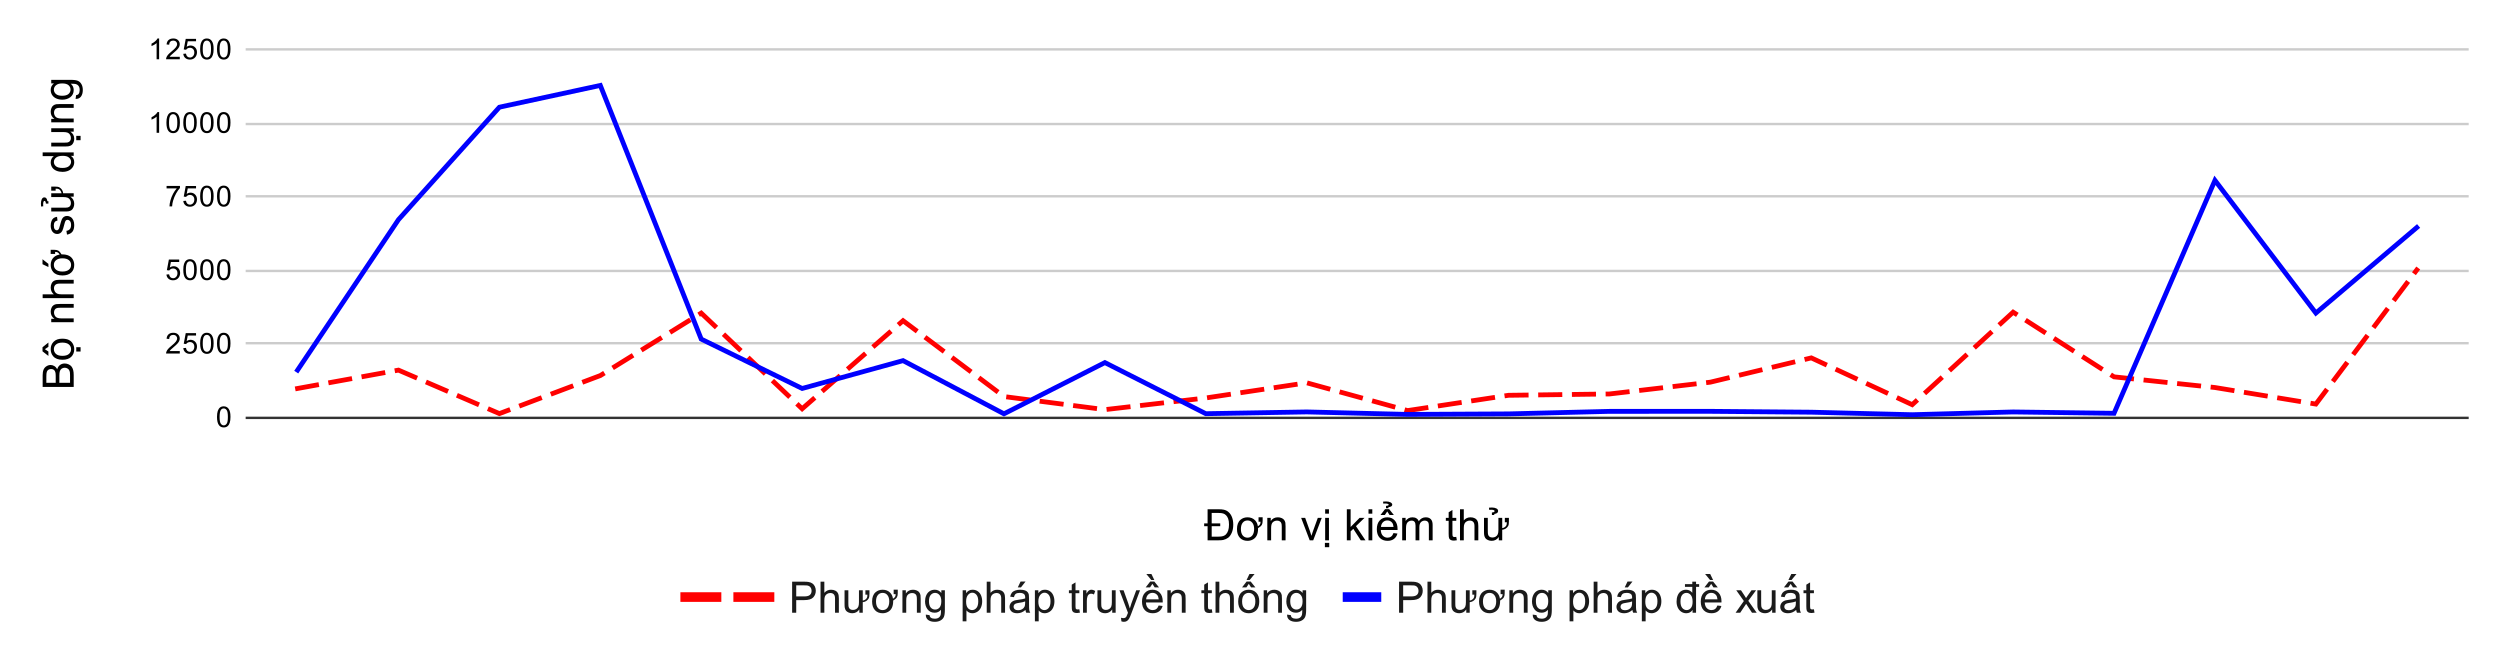 <svg version="1.1" viewBox="0.0 0.0 1038.0 272.0" fill="none" stroke="none" stroke-linecap="square" stroke-miterlimit="10" width="1038" height="272" xmlns:xlink="http://www.w3.org/1999/xlink" xmlns="http://www.w3.org/2000/svg"><path fill="#ffffff" d="M0 0L1038.0 0L1038.0 272.0L0 272.0L0 0Z" fill-rule="nonzero"/><path stroke="#333333" stroke-width="1.0" stroke-linecap="butt" d="M102.5 173.5L1024.5 173.5" fill-rule="nonzero"/><path stroke="#cccccc" stroke-width="1.0" stroke-linecap="butt" d="M102.5 142.5L1024.5 142.5" fill-rule="nonzero"/><path stroke="#cccccc" stroke-width="1.0" stroke-linecap="butt" d="M102.5 112.5L1024.5 112.5" fill-rule="nonzero"/><path stroke="#cccccc" stroke-width="1.0" stroke-linecap="butt" d="M102.5 81.5L1024.5 81.5" fill-rule="nonzero"/><path stroke="#cccccc" stroke-width="1.0" stroke-linecap="butt" d="M102.5 51.5L1024.5 51.5" fill-rule="nonzero"/><path stroke="#cccccc" stroke-width="1.0" stroke-linecap="butt" d="M102.5 20.5L1024.5 20.5" fill-rule="nonzero"/><clipPath id="id_0"><path d="M102.6 20.6L1024.4 20.6L1024.4 173.333L102.6 173.333L102.6 20.6Z" clip-rule="nonzero"/></clipPath><path stroke="#ff0000" stroke-width="2.0" stroke-linecap="butt" stroke-dasharray="8.0,6.0" clip-path="url(#id_0)" d="M123.55 161.294L165.45 153.673L207.35 171.724L249.25 155.93L291.15 129.993L333.05 169.728L374.95 133.15L416.85 164.649L458.75 170.081L500.65 165.233L542.55 158.936L584.45 170.473L626.35 164.125L668.25 163.577L710.15 158.678L752.05 148.594L793.95 168.028L835.85 129.611L877.75 156.467L919.65 160.899L961.55 167.774L1003.45 112.076" fill-rule="nonzero"/><path stroke="#0000ff" stroke-width="2.0" stroke-linecap="butt" clip-path="url(#id_0)" d="M123.55 153.673L165.45 91.185L207.35 44.505L249.25 35.463L291.15 140.794L333.05 161.294L374.95 149.73L416.85 171.816L458.75 150.542L500.65 171.763L542.55 171.033L584.45 172.061L626.35 171.846L668.25 170.8L710.15 170.789L752.05 171.144L793.95 172.189L835.85 171.044L877.75 171.603L919.65 74.883L961.55 129.982L1003.45 94.464" fill-rule="nonzero"/><path fill="#000000" fill-opacity="0.0" clip-path="url(#id_0)" d="M126.55 161.294C126.55 162.951 125.207 164.294 123.55 164.294C121.893 164.294 120.55 162.951 120.55 161.294C120.55 159.637 121.893 158.294 123.55 158.294C125.207 158.294 126.55 159.637 126.55 161.294Z" fill-rule="nonzero"/><path fill="#000000" fill-opacity="0.0" clip-path="url(#id_0)" d="M168.45 153.673C168.45 155.33 167.107 156.673 165.45 156.673C163.793 156.673 162.45 155.33 162.45 153.673C162.45 152.016 163.793 150.673 165.45 150.673C167.107 150.673 168.45 152.016 168.45 153.673Z" fill-rule="nonzero"/><path fill="#000000" fill-opacity="0.0" clip-path="url(#id_0)" d="M210.35 171.724C210.35 173.38 209.007 174.724 207.35 174.724C205.693 174.724 204.35 173.38 204.35 171.724C204.35 170.067 205.693 168.724 207.35 168.724C209.007 168.724 210.35 170.067 210.35 171.724Z" fill-rule="nonzero"/><path fill="#000000" fill-opacity="0.0" clip-path="url(#id_0)" d="M252.25 155.93C252.25 157.587 250.907 158.93 249.25 158.93C247.593 158.93 246.25 157.587 246.25 155.93C246.25 154.273 247.593 152.93 249.25 152.93C250.907 152.93 252.25 154.273 252.25 155.93Z" fill-rule="nonzero"/><path fill="#000000" fill-opacity="0.0" clip-path="url(#id_0)" d="M294.15 129.993C294.15 131.65 292.807 132.993 291.15 132.993C289.493 132.993 288.15 131.65 288.15 129.993C288.15 128.336 289.493 126.993 291.15 126.993C292.807 126.993 294.15 128.336 294.15 129.993Z" fill-rule="nonzero"/><path fill="#000000" fill-opacity="0.0" clip-path="url(#id_0)" d="M336.05 169.728C336.05 171.385 334.707 172.728 333.05 172.728C331.393 172.728 330.05 171.385 330.05 169.728C330.05 168.072 331.393 166.728 333.05 166.728C334.707 166.728 336.05 168.072 336.05 169.728Z" fill-rule="nonzero"/><path fill="#000000" fill-opacity="0.0" clip-path="url(#id_0)" d="M377.95 133.15C377.95 134.807 376.607 136.15 374.95 136.15C373.293 136.15 371.95 134.807 371.95 133.15C371.95 131.493 373.293 130.15 374.95 130.15C376.607 130.15 377.95 131.493 377.95 133.15Z" fill-rule="nonzero"/><path fill="#000000" fill-opacity="0.0" clip-path="url(#id_0)" d="M419.85 164.649C419.85 166.306 418.507 167.649 416.85 167.649C415.193 167.649 413.85 166.306 413.85 164.649C413.85 162.992 415.193 161.649 416.85 161.649C418.507 161.649 419.85 162.992 419.85 164.649Z" fill-rule="nonzero"/><path fill="#000000" fill-opacity="0.0" clip-path="url(#id_0)" d="M461.75 170.081C461.75 171.738 460.407 173.081 458.75 173.081C457.093 173.081 455.75 171.738 455.75 170.081C455.75 168.424 457.093 167.081 458.75 167.081C460.407 167.081 461.75 168.424 461.75 170.081Z" fill-rule="nonzero"/><path fill="#000000" fill-opacity="0.0" clip-path="url(#id_0)" d="M503.65 165.233C503.65 166.89 502.307 168.233 500.65 168.233C498.993 168.233 497.65 166.89 497.65 165.233C497.65 163.576 498.993 162.233 500.65 162.233C502.307 162.233 503.65 163.576 503.65 165.233Z" fill-rule="nonzero"/><path fill="#000000" fill-opacity="0.0" clip-path="url(#id_0)" d="M545.55 158.936C545.55 160.593 544.207 161.936 542.55 161.936C540.893 161.936 539.55 160.593 539.55 158.936C539.55 157.279 540.893 155.936 542.55 155.936C544.207 155.936 545.55 157.279 545.55 158.936Z" fill-rule="nonzero"/><path fill="#000000" fill-opacity="0.0" clip-path="url(#id_0)" d="M587.45 170.473C587.45 172.13 586.107 173.473 584.45 173.473C582.793 173.473 581.45 172.13 581.45 170.473C581.45 168.816 582.793 167.473 584.45 167.473C586.107 167.473 587.45 168.816 587.45 170.473Z" fill-rule="nonzero"/><path fill="#000000" fill-opacity="0.0" clip-path="url(#id_0)" d="M629.35 164.125C629.35 165.782 628.007 167.125 626.35 167.125C624.693 167.125 623.35 165.782 623.35 164.125C623.35 162.468 624.693 161.125 626.35 161.125C628.007 161.125 629.35 162.468 629.35 164.125Z" fill-rule="nonzero"/><path fill="#000000" fill-opacity="0.0" clip-path="url(#id_0)" d="M671.25 163.577C671.25 165.233 669.907 166.577 668.25 166.577C666.593 166.577 665.25 165.233 665.25 163.577C665.25 161.92 666.593 160.577 668.25 160.577C669.907 160.577 671.25 161.92 671.25 163.577Z" fill-rule="nonzero"/><path fill="#000000" fill-opacity="0.0" clip-path="url(#id_0)" d="M713.15 158.678C713.15 160.334 711.807 161.678 710.15 161.678C708.493 161.678 707.15 160.334 707.15 158.678C707.15 157.021 708.493 155.678 710.15 155.678C711.807 155.678 713.15 157.021 713.15 158.678Z" fill-rule="nonzero"/><path fill="#000000" fill-opacity="0.0" clip-path="url(#id_0)" d="M755.05 148.594C755.05 150.251 753.707 151.594 752.05 151.594C750.393 151.594 749.05 150.251 749.05 148.594C749.05 146.937 750.393 145.594 752.05 145.594C753.707 145.594 755.05 146.937 755.05 148.594Z" fill-rule="nonzero"/><path fill="#000000" fill-opacity="0.0" clip-path="url(#id_0)" d="M796.95 168.028C796.95 169.685 795.607 171.028 793.95 171.028C792.293 171.028 790.95 169.685 790.95 168.028C790.95 166.371 792.293 165.028 793.95 165.028C795.607 165.028 796.95 166.371 796.95 168.028Z" fill-rule="nonzero"/><path fill="#000000" fill-opacity="0.0" clip-path="url(#id_0)" d="M838.85 129.611C838.85 131.268 837.507 132.611 835.85 132.611C834.193 132.611 832.85 131.268 832.85 129.611C832.85 127.954 834.193 126.611 835.85 126.611C837.507 126.611 838.85 127.954 838.85 129.611Z" fill-rule="nonzero"/><path fill="#000000" fill-opacity="0.0" clip-path="url(#id_0)" d="M880.75 156.467C880.75 158.124 879.407 159.467 877.75 159.467C876.093 159.467 874.75 158.124 874.75 156.467C874.75 154.81 876.093 153.467 877.75 153.467C879.407 153.467 880.75 154.81 880.75 156.467Z" fill-rule="nonzero"/><path fill="#000000" fill-opacity="0.0" clip-path="url(#id_0)" d="M922.65 160.899C922.65 162.556 921.307 163.899 919.65 163.899C917.993 163.899 916.65 162.556 916.65 160.899C916.65 159.243 917.993 157.899 919.65 157.899C921.307 157.899 922.65 159.243 922.65 160.899Z" fill-rule="nonzero"/><path fill="#000000" fill-opacity="0.0" clip-path="url(#id_0)" d="M964.55 167.774C964.55 169.431 963.207 170.774 961.55 170.774C959.893 170.774 958.55 169.431 958.55 167.774C958.55 166.118 959.893 164.774 961.55 164.774C963.207 164.774 964.55 166.118 964.55 167.774Z" fill-rule="nonzero"/><path fill="#000000" fill-opacity="0.0" clip-path="url(#id_0)" d="M1006.45 112.076C1006.45 113.733 1005.107 115.076 1003.45 115.076C1001.793 115.076 1000.45 113.733 1000.45 112.076C1000.45 110.419 1001.793 109.076 1003.45 109.076C1005.107 109.076 1006.45 110.419 1006.45 112.076Z" fill-rule="nonzero"/><path fill="#000000" fill-opacity="0.0" clip-path="url(#id_0)" d="M126.55 153.673C126.55 155.33 125.207 156.673 123.55 156.673C121.893 156.673 120.55 155.33 120.55 153.673C120.55 152.016 121.893 150.673 123.55 150.673C125.207 150.673 126.55 152.016 126.55 153.673Z" fill-rule="nonzero"/><path fill="#000000" fill-opacity="0.0" clip-path="url(#id_0)" d="M168.45 91.185C168.45 92.842 167.107 94.185 165.45 94.185C163.793 94.185 162.45 92.842 162.45 91.185C162.45 89.528 163.793 88.185 165.45 88.185C167.107 88.185 168.45 89.528 168.45 91.185Z" fill-rule="nonzero"/><path fill="#000000" fill-opacity="0.0" clip-path="url(#id_0)" d="M210.35 44.505C210.35 46.162 209.007 47.505 207.35 47.505C205.693 47.505 204.35 46.162 204.35 44.505C204.35 42.848 205.693 41.505 207.35 41.505C209.007 41.505 210.35 42.848 210.35 44.505Z" fill-rule="nonzero"/><path fill="#000000" fill-opacity="0.0" clip-path="url(#id_0)" d="M252.25 35.463C252.25 37.119 250.907 38.463 249.25 38.463C247.593 38.463 246.25 37.119 246.25 35.463C246.25 33.806 247.593 32.463 249.25 32.463C250.907 32.463 252.25 33.806 252.25 35.463Z" fill-rule="nonzero"/><path fill="#000000" fill-opacity="0.0" clip-path="url(#id_0)" d="M294.15 140.794C294.15 142.451 292.807 143.794 291.15 143.794C289.493 143.794 288.15 142.451 288.15 140.794C288.15 139.137 289.493 137.794 291.15 137.794C292.807 137.794 294.15 139.137 294.15 140.794Z" fill-rule="nonzero"/><path fill="#000000" fill-opacity="0.0" clip-path="url(#id_0)" d="M336.05 161.294C336.05 162.951 334.707 164.294 333.05 164.294C331.393 164.294 330.05 162.951 330.05 161.294C330.05 159.637 331.393 158.294 333.05 158.294C334.707 158.294 336.05 159.637 336.05 161.294Z" fill-rule="nonzero"/><path fill="#000000" fill-opacity="0.0" clip-path="url(#id_0)" d="M377.95 149.73C377.95 151.387 376.607 152.73 374.95 152.73C373.293 152.73 371.95 151.387 371.95 149.73C371.95 148.073 373.293 146.73 374.95 146.73C376.607 146.73 377.95 148.073 377.95 149.73Z" fill-rule="nonzero"/><path fill="#000000" fill-opacity="0.0" clip-path="url(#id_0)" d="M419.85 171.816C419.85 173.473 418.507 174.816 416.85 174.816C415.193 174.816 413.85 173.473 413.85 171.816C413.85 170.159 415.193 168.816 416.85 168.816C418.507 168.816 419.85 170.159 419.85 171.816Z" fill-rule="nonzero"/><path fill="#000000" fill-opacity="0.0" clip-path="url(#id_0)" d="M461.75 150.542C461.75 152.199 460.407 153.542 458.75 153.542C457.093 153.542 455.75 152.199 455.75 150.542C455.75 148.885 457.093 147.542 458.75 147.542C460.407 147.542 461.75 148.885 461.75 150.542Z" fill-rule="nonzero"/><path fill="#000000" fill-opacity="0.0" clip-path="url(#id_0)" d="M503.65 171.763C503.65 173.419 502.307 174.763 500.65 174.763C498.993 174.763 497.65 173.419 497.65 171.763C497.65 170.106 498.993 168.763 500.65 168.763C502.307 168.763 503.65 170.106 503.65 171.763Z" fill-rule="nonzero"/><path fill="#000000" fill-opacity="0.0" clip-path="url(#id_0)" d="M545.55 171.033C545.55 172.69 544.207 174.033 542.55 174.033C540.893 174.033 539.55 172.69 539.55 171.033C539.55 169.376 540.893 168.033 542.55 168.033C544.207 168.033 545.55 169.376 545.55 171.033Z" fill-rule="nonzero"/><path fill="#000000" fill-opacity="0.0" clip-path="url(#id_0)" d="M587.45 172.061C587.45 173.718 586.107 175.061 584.45 175.061C582.793 175.061 581.45 173.718 581.45 172.061C581.45 170.404 582.793 169.061 584.45 169.061C586.107 169.061 587.45 170.404 587.45 172.061Z" fill-rule="nonzero"/><path fill="#000000" fill-opacity="0.0" clip-path="url(#id_0)" d="M629.35 171.846C629.35 173.503 628.007 174.846 626.35 174.846C624.693 174.846 623.35 173.503 623.35 171.846C623.35 170.189 624.693 168.846 626.35 168.846C628.007 168.846 629.35 170.189 629.35 171.846Z" fill-rule="nonzero"/><path fill="#000000" fill-opacity="0.0" clip-path="url(#id_0)" d="M671.25 170.8C671.25 172.457 669.907 173.8 668.25 173.8C666.593 173.8 665.25 172.457 665.25 170.8C665.25 169.143 666.593 167.8 668.25 167.8C669.907 167.8 671.25 169.143 671.25 170.8Z" fill-rule="nonzero"/><path fill="#000000" fill-opacity="0.0" clip-path="url(#id_0)" d="M713.15 170.789C713.15 172.446 711.807 173.789 710.15 173.789C708.493 173.789 707.15 172.446 707.15 170.789C707.15 169.132 708.493 167.789 710.15 167.789C711.807 167.789 713.15 169.132 713.15 170.789Z" fill-rule="nonzero"/><path fill="#000000" fill-opacity="0.0" clip-path="url(#id_0)" d="M755.05 171.144C755.05 172.801 753.707 174.144 752.05 174.144C750.393 174.144 749.05 172.801 749.05 171.144C749.05 169.487 750.393 168.144 752.05 168.144C753.707 168.144 755.05 169.487 755.05 171.144Z" fill-rule="nonzero"/><path fill="#000000" fill-opacity="0.0" clip-path="url(#id_0)" d="M796.95 172.189C796.95 173.845 795.607 175.189 793.95 175.189C792.293 175.189 790.95 173.845 790.95 172.189C790.95 170.532 792.293 169.189 793.95 169.189C795.607 169.189 796.95 170.532 796.95 172.189Z" fill-rule="nonzero"/><path fill="#000000" fill-opacity="0.0" clip-path="url(#id_0)" d="M838.85 171.044C838.85 172.701 837.507 174.044 835.85 174.044C834.193 174.044 832.85 172.701 832.85 171.044C832.85 169.387 834.193 168.044 835.85 168.044C837.507 168.044 838.85 169.387 838.85 171.044Z" fill-rule="nonzero"/><path fill="#000000" fill-opacity="0.0" clip-path="url(#id_0)" d="M880.75 171.603C880.75 173.26 879.407 174.603 877.75 174.603C876.093 174.603 874.75 173.26 874.75 171.603C874.75 169.946 876.093 168.603 877.75 168.603C879.407 168.603 880.75 169.946 880.75 171.603Z" fill-rule="nonzero"/><path fill="#000000" fill-opacity="0.0" clip-path="url(#id_0)" d="M922.65 74.883C922.65 76.54 921.307 77.883 919.65 77.883C917.993 77.883 916.65 76.54 916.65 74.883C916.65 73.226 917.993 71.883 919.65 71.883C921.307 71.883 922.65 73.226 922.65 74.883Z" fill-rule="nonzero"/><path fill="#000000" fill-opacity="0.0" clip-path="url(#id_0)" d="M964.55 129.982C964.55 131.639 963.207 132.982 961.55 132.982C959.893 132.982 958.55 131.639 958.55 129.982C958.55 128.325 959.893 126.982 961.55 126.982C963.207 126.982 964.55 128.325 964.55 129.982Z" fill-rule="nonzero"/><path fill="#000000" fill-opacity="0.0" clip-path="url(#id_0)" d="M1006.45 94.464C1006.45 96.121 1005.107 97.464 1003.45 97.464C1001.793 97.464 1000.45 96.121 1000.45 94.464C1000.45 92.807 1001.793 91.464 1003.45 91.464C1005.107 91.464 1006.45 92.807 1006.45 94.464Z" fill-rule="nonzero"/><path fill="#000000" d="M501.391 224.333L501.391 218.474L499.969 218.474L499.969 217.318L501.391 217.318L501.391 211.443L505.844 211.443Q507.328 211.443 508.125 211.63Q509.234 211.88 510.016 212.552Q511.031 213.411 511.531 214.755Q512.047 216.099 512.047 217.818Q512.047 219.786 511.422 221.208Q510.797 222.63 509.922 223.271Q509.047 223.911 507.922 224.177Q507.297 224.333 506.031 224.333L501.391 224.333ZM503.094 222.818L505.844 222.818Q507.125 222.818 507.844 222.583Q508.562 222.333 508.984 221.911Q509.594 221.302 509.938 220.286Q510.281 219.271 510.281 217.802Q510.281 216.286 509.938 215.38Q509.609 214.474 509.062 213.943Q508.516 213.396 507.844 213.193Q507.188 212.974 505.797 212.974L503.094 212.974L503.094 217.318L506.641 217.318L506.641 218.474L503.094 218.474L503.094 222.818ZM515.219 219.661Q515.219 221.396 516.0 222.349Q516.75 223.24 517.969 223.24Q519.203 223.24 519.938 222.349Q520.719 221.396 520.719 219.615Q520.719 217.927 519.922 216.99Q519.188 216.099 517.969 216.099Q516.734 216.099 516.0 216.99Q515.219 217.927 515.219 219.661ZM522.547 216.615L522.547 214.771L524.25 214.771L524.25 216.224Q524.25 217.318 523.922 217.896Q523.484 218.646 522.344 219.286Q522.344 219.396 522.344 219.536Q522.344 222.802 520.234 223.974Q519.203 224.552 517.969 224.552Q515.969 224.552 514.797 223.286Q513.594 221.99 513.594 219.661Q513.594 217.068 515.047 215.818Q516.25 214.786 517.969 214.786Q519.906 214.786 521.125 216.052Q522.047 217.005 522.266 218.521Q522.875 218.146 523.125 217.755Q523.391 217.349 523.375 216.615L522.547 216.615ZM526.188 224.333L526.188 215.005L527.609 215.005L527.609 216.333Q528.641 214.786 530.578 214.786Q531.422 214.786 532.125 215.099Q532.844 215.396 533.188 215.896Q533.547 216.38 533.688 217.052Q533.766 217.49 533.766 218.599L533.766 224.333L532.188 224.333L532.188 218.661Q532.188 217.693 532.0 217.208Q531.828 216.724 531.344 216.443Q530.875 216.161 530.25 216.161Q529.234 216.161 528.5 216.802Q527.766 217.443 527.766 219.24L527.766 224.333L526.188 224.333ZM543.781 224.333L540.234 215.005L541.906 215.005L543.906 220.583Q544.234 221.49 544.5 222.474Q544.719 221.724 545.094 220.693L547.156 215.005L548.797 215.005L545.25 224.333L543.781 224.333ZM550.203 213.271L550.203 211.443L551.781 211.443L551.781 213.271L550.203 213.271ZM550.203 224.333L550.203 215.005L551.781 215.005L551.781 224.333L550.203 224.333ZM550.094 227.193L550.094 225.396L551.891 225.396L551.891 227.193L550.094 227.193ZM559.203 224.333L559.203 211.443L560.781 211.443L560.781 218.802L564.516 215.005L566.562 215.005L563.0 218.458L566.938 224.333L564.984 224.333L561.891 219.568L560.781 220.63L560.781 224.333L559.203 224.333ZM568.203 213.271L568.203 211.443L569.781 211.443L569.781 213.271L568.203 213.271ZM568.203 224.333L568.203 215.005L569.781 215.005L569.781 224.333L568.203 224.333ZM578.578 221.333L580.219 221.536Q579.828 222.958 578.781 223.755Q577.734 224.552 576.109 224.552Q574.062 224.552 572.859 223.286Q571.656 222.021 571.656 219.74Q571.656 217.396 572.859 216.099Q574.078 214.786 576.016 214.786Q577.891 214.786 579.078 216.068Q580.266 217.333 580.266 219.646Q580.266 219.786 580.25 220.068L573.297 220.068Q573.375 221.615 574.156 222.427Q574.953 223.24 576.109 223.24Q576.984 223.24 577.594 222.786Q578.219 222.333 578.578 221.333ZM573.375 218.771L578.594 218.771Q578.484 217.599 578.0 217.005Q577.234 216.083 576.031 216.083Q574.953 216.083 574.203 216.818Q573.469 217.552 573.375 218.771ZM575.984 212.349L574.984 213.833L573.172 213.833L575.078 211.38L576.766 211.38L578.734 213.833L576.938 213.833L575.984 212.349ZM575.469 210.052Q575.969 210.005 576.109 209.958Q576.578 209.849 576.594 209.599Q576.594 209.396 576.344 209.255Q575.969 209.052 575.172 209.052Q574.906 209.052 574.344 209.099L574.25 208.271Q574.594 208.193 575.516 208.208Q576.594 208.208 577.281 208.552Q578.031 208.927 578.062 209.521Q578.094 210.396 576.453 210.599L576.453 211.036L575.469 211.036L575.469 210.052ZM582.188 224.333L582.188 215.005L583.609 215.005L583.609 216.302Q584.047 215.63 584.766 215.208Q585.5 214.786 586.438 214.786Q587.469 214.786 588.125 215.224Q588.797 215.646 589.062 216.427Q590.172 214.786 591.953 214.786Q593.344 214.786 594.078 215.568Q594.828 216.333 594.828 217.927L594.828 224.333L593.266 224.333L593.266 218.458Q593.266 217.505 593.109 217.083Q592.953 216.661 592.547 216.411Q592.141 216.161 591.594 216.161Q590.609 216.161 589.953 216.818Q589.312 217.474 589.312 218.911L589.312 224.333L587.734 224.333L587.734 218.271Q587.734 217.208 587.344 216.693Q586.953 216.161 586.078 216.161Q585.406 216.161 584.844 216.521Q584.281 216.865 584.016 217.536Q583.766 218.208 583.766 219.49L583.766 224.333L582.188 224.333ZM604.641 222.911L604.875 224.318Q604.203 224.458 603.672 224.458Q602.812 224.458 602.328 224.193Q601.859 223.911 601.672 223.474Q601.484 223.021 601.484 221.599L601.484 216.224L600.312 216.224L600.312 215.005L601.484 215.005L601.484 212.693L603.047 211.74L603.047 215.005L604.641 215.005L604.641 216.224L603.047 216.224L603.047 221.693Q603.047 222.365 603.125 222.568Q603.219 222.755 603.406 222.865Q603.594 222.974 603.953 222.974Q604.203 222.974 604.641 222.911ZM606.188 224.333L606.188 211.443L607.766 211.443L607.766 216.068Q608.875 214.786 610.562 214.786Q611.594 214.786 612.359 215.193Q613.125 215.599 613.453 216.333Q613.797 217.052 613.797 218.411L613.797 224.333L612.203 224.333L612.203 218.411Q612.203 217.224 611.688 216.693Q611.172 216.146 610.234 216.146Q609.531 216.146 608.906 216.521Q608.297 216.88 608.031 217.505Q607.766 218.13 607.766 219.224L607.766 224.333L606.188 224.333ZM624.812 216.833L624.812 215.005L626.5 215.005L626.5 216.443Q626.5 217.833 626.188 218.38Q625.375 219.786 623.719 219.958L623.719 224.333L622.297 224.333L622.297 222.958Q621.219 224.552 619.344 224.552Q618.531 224.552 617.812 224.24Q617.094 223.927 616.734 223.443Q616.391 222.958 616.25 222.255Q616.156 221.786 616.156 220.786L616.156 215.005L617.734 215.005L617.734 220.177Q617.734 221.427 617.828 221.849Q618.141 223.177 619.656 223.177Q620.391 223.177 621.0 222.818Q621.625 222.443 621.875 221.818Q622.141 221.193 622.141 220.005L622.141 215.005L623.719 215.005L623.719 219.286Q624.828 219.099 625.391 218.24Q625.641 217.88 625.641 216.833L624.812 216.833ZM619.438 212.786Q619.938 212.724 620.078 212.693Q620.547 212.536 620.547 212.193Q620.562 211.99 620.312 211.849Q619.938 211.646 619.141 211.646Q618.859 211.646 618.312 211.693L618.219 210.786Q618.562 210.724 619.484 210.724Q620.562 210.74 621.25 211.083Q622.0 211.443 622.016 212.115Q622.062 213.193 620.422 213.396L620.422 213.833L619.438 213.833L619.438 212.786Z" fill-rule="nonzero"/><path fill="#000000" d="M30.6 160.654L17.709 160.654L17.709 155.81Q17.709 154.342 18.1 153.451Q18.491 152.56 19.303 152.06Q20.116 151.545 21.006 151.545Q21.834 151.545 22.569 151.998Q23.303 152.435 23.741 153.342Q24.084 152.17 24.912 151.545Q25.741 150.92 26.866 150.92Q27.772 150.92 28.553 151.31Q29.319 151.685 29.741 152.248Q30.162 152.81 30.381 153.654Q30.6 154.498 30.6 155.732L30.6 160.654ZM23.131 158.935L23.131 156.154Q23.131 155.029 22.975 154.529Q22.787 153.873 22.35 153.545Q21.897 153.217 21.209 153.217Q20.569 153.217 20.084 153.529Q19.6 153.842 19.428 154.42Q19.241 154.982 19.241 156.373L19.241 158.935L23.131 158.935ZM29.084 158.935L29.084 155.732Q29.084 154.904 29.022 154.576Q28.912 153.982 28.662 153.592Q28.412 153.201 27.944 152.951Q27.475 152.685 26.866 152.685Q26.147 152.685 25.616 153.06Q25.084 153.42 24.866 154.076Q24.647 154.732 24.647 155.967L24.647 158.935L29.084 158.935ZM25.928 149.373Q23.334 149.373 22.084 147.92Q21.053 146.717 21.053 144.998Q21.053 143.06 22.319 141.842Q23.584 140.623 25.803 140.623Q27.6 140.623 28.631 141.17Q29.662 141.701 30.241 142.732Q30.819 143.764 30.819 144.998Q30.819 146.951 29.569 148.17Q28.303 149.373 25.928 149.373ZM25.928 147.748Q27.725 147.748 28.616 146.967Q29.506 146.185 29.506 144.998Q29.506 143.81 28.616 143.029Q27.709 142.248 25.881 142.248Q24.147 142.248 23.256 143.045Q22.366 143.826 22.366 144.998Q22.366 146.185 23.256 146.967Q24.147 147.748 25.928 147.748ZM18.616 144.967L20.1 145.967L20.1 147.779L17.647 145.873L17.647 144.185L20.1 142.217L20.1 144.014L18.616 144.967ZM33.459 145.967L31.662 145.967L31.662 144.17L33.459 144.17L33.459 145.967ZM30.6 133.779L21.272 133.779L21.272 132.357L22.6 132.357Q21.053 131.326 21.053 129.389Q21.053 128.545 21.366 127.842Q21.662 127.123 22.162 126.779Q22.647 126.42 23.319 126.279Q23.756 126.201 24.866 126.201L30.6 126.201L30.6 127.779L24.928 127.779Q23.959 127.779 23.475 127.967Q22.991 128.139 22.709 128.623Q22.428 129.092 22.428 129.717Q22.428 130.732 23.069 131.467Q23.709 132.201 25.506 132.201L30.6 132.201L30.6 133.779ZM30.6 123.779L17.709 123.779L17.709 122.201L22.334 122.201Q21.053 121.092 21.053 119.404Q21.053 118.373 21.459 117.607Q21.866 116.842 22.6 116.514Q23.319 116.17 24.678 116.17L30.6 116.17L30.6 117.764L24.678 117.764Q23.491 117.764 22.959 118.279Q22.412 118.795 22.412 119.732Q22.412 120.435 22.787 121.06Q23.147 121.67 23.772 121.935Q24.397 122.201 25.491 122.201L30.6 122.201L30.6 123.779ZM25.928 112.748Q27.662 112.748 28.616 111.967Q29.506 111.217 29.506 109.998Q29.506 108.764 28.616 108.029Q27.662 107.248 25.881 107.248Q24.194 107.248 23.256 108.045Q22.366 108.779 22.366 109.998Q22.366 111.232 23.256 111.967Q24.194 112.748 25.928 112.748ZM22.881 105.42L21.037 105.42L21.037 103.717L22.491 103.717Q23.584 103.717 24.162 104.045Q24.912 104.482 25.553 105.623Q25.662 105.623 25.803 105.623Q29.069 105.623 30.241 107.732Q30.819 108.764 30.819 109.998Q30.819 111.998 29.553 113.17Q28.256 114.373 25.928 114.373Q23.334 114.373 22.084 112.92Q21.053 111.717 21.053 109.998Q21.053 108.06 22.319 106.842Q23.272 105.92 24.787 105.701Q24.412 105.092 24.022 104.842Q23.616 104.576 22.881 104.592L22.881 105.42ZM20.1 110.873L17.647 109.701L17.647 107.639L20.1 109.56L20.1 110.873ZM27.819 97.42L27.569 95.842Q28.506 95.717 29.006 95.123Q29.506 94.514 29.506 93.435Q29.506 92.342 29.069 91.81Q28.616 91.279 28.022 91.279Q27.491 91.279 27.178 91.748Q26.975 92.076 26.647 93.373Q26.209 95.107 25.897 95.779Q25.569 96.451 25.006 96.81Q24.428 97.154 23.741 97.154Q23.116 97.154 22.584 96.873Q22.053 96.576 21.709 96.092Q21.428 95.717 21.241 95.076Q21.053 94.435 21.053 93.717Q21.053 92.607 21.381 91.779Q21.694 90.951 22.241 90.56Q22.772 90.154 23.678 90.014L23.881 91.56Q23.162 91.67 22.756 92.17Q22.35 92.67 22.35 93.592Q22.35 94.685 22.709 95.154Q23.069 95.623 23.553 95.623Q23.866 95.623 24.116 95.42Q24.366 95.232 24.537 94.826Q24.616 94.576 24.944 93.42Q25.381 91.748 25.678 91.092Q25.959 90.42 26.506 90.045Q27.053 89.654 27.85 89.654Q28.647 89.654 29.35 90.123Q30.053 90.576 30.444 91.451Q30.819 92.326 30.819 93.42Q30.819 95.248 30.069 96.201Q29.303 97.154 27.819 97.42ZM23.1 79.154L21.272 79.154L21.272 77.467L22.709 77.467Q24.1 77.467 24.647 77.779Q26.053 78.592 26.225 80.248L30.6 80.248L30.6 81.67L29.225 81.67Q30.819 82.748 30.819 84.623Q30.819 85.435 30.506 86.154Q30.194 86.873 29.709 87.232Q29.225 87.576 28.522 87.717Q28.053 87.81 27.053 87.81L21.272 87.81L21.272 86.232L26.444 86.232Q27.694 86.232 28.116 86.139Q29.444 85.826 29.444 84.31Q29.444 83.576 29.084 82.967Q28.709 82.342 28.084 82.092Q27.459 81.826 26.272 81.826L21.272 81.826L21.272 80.248L25.553 80.248Q25.366 79.139 24.506 78.576Q24.147 78.326 23.1 78.326L23.1 79.154ZM19.053 84.529Q18.991 84.029 18.959 83.889Q18.803 83.42 18.459 83.42Q18.256 83.404 18.116 83.654Q17.912 84.029 17.912 84.826Q17.912 85.107 17.959 85.654L17.053 85.748Q16.991 85.404 16.991 84.482Q17.006 83.404 17.35 82.717Q17.709 81.967 18.381 81.951Q19.459 81.904 19.662 83.545L20.1 83.545L20.1 84.529L19.053 84.529ZM30.6 64.717L29.428 64.717Q30.819 65.607 30.819 67.342Q30.819 68.451 30.209 69.389Q29.584 70.326 28.491 70.842Q27.381 71.357 25.944 71.357Q24.537 71.357 23.412 70.889Q22.272 70.42 21.662 69.498Q21.053 68.56 21.053 67.404Q21.053 66.56 21.412 65.904Q21.772 65.248 22.334 64.826L17.709 64.826L17.709 63.264L30.6 63.264L30.6 64.717ZM25.944 69.732Q27.741 69.732 28.631 68.982Q29.506 68.217 29.506 67.185Q29.506 66.154 28.662 65.435Q27.819 64.701 26.069 64.701Q24.162 64.701 23.272 65.435Q22.366 66.17 22.366 67.248Q22.366 68.31 23.225 69.029Q24.084 69.732 25.944 69.732ZM30.6 54.67L29.225 54.67Q30.819 55.748 30.819 57.623Q30.819 58.451 30.506 59.17Q30.178 59.889 29.709 60.232Q29.225 60.576 28.522 60.717Q28.053 60.81 27.053 60.81L21.272 60.81L21.272 59.232L26.444 59.232Q27.678 59.232 28.116 59.139Q28.741 58.982 29.1 58.498Q29.444 58.014 29.444 57.31Q29.444 56.592 29.084 55.967Q28.725 55.342 28.1 55.092Q27.459 54.826 26.272 54.826L21.272 54.826L21.272 53.248L30.6 53.248L30.6 54.67ZM33.459 58.217L31.662 58.217L31.662 56.42L33.459 56.42L33.459 58.217ZM30.6 50.779L21.272 50.779L21.272 49.357L22.6 49.357Q21.053 48.326 21.053 46.389Q21.053 45.545 21.366 44.842Q21.662 44.123 22.162 43.779Q22.647 43.42 23.319 43.279Q23.756 43.201 24.866 43.201L30.6 43.201L30.6 44.779L24.928 44.779Q23.959 44.779 23.475 44.967Q22.991 45.139 22.709 45.623Q22.428 46.092 22.428 46.717Q22.428 47.732 23.069 48.467Q23.709 49.201 25.506 49.201L30.6 49.201L30.6 50.779ZM31.381 41.076L31.6 39.529Q32.319 39.435 32.647 38.998Q33.084 38.404 33.084 37.389Q33.084 36.295 32.631 35.701Q32.194 35.092 31.412 34.889Q30.928 34.764 29.381 34.764Q30.6 35.81 30.6 37.357Q30.6 39.279 29.209 40.342Q27.819 41.389 25.881 41.389Q24.537 41.389 23.412 40.904Q22.287 40.42 21.678 39.498Q21.053 38.576 21.053 37.342Q21.053 35.685 22.397 34.623L21.272 34.623L21.272 33.154L29.334 33.154Q31.522 33.154 32.428 33.607Q33.334 34.045 33.85 35.014Q34.381 35.967 34.381 37.373Q34.381 39.045 33.631 40.076Q32.881 41.107 31.381 41.076ZM25.772 39.764Q27.6 39.764 28.444 39.029Q29.287 38.295 29.287 37.201Q29.287 36.107 28.459 35.373Q27.616 34.639 25.819 34.639Q24.1 34.639 23.241 35.404Q22.366 36.154 22.366 37.232Q22.366 38.279 23.225 39.029Q24.084 39.764 25.772 39.764Z" fill-rule="nonzero"/><path fill="#000000" d="M90.1 173.099Q90.1 171.568 90.412 170.646Q90.725 169.708 91.334 169.208Q91.959 168.708 92.897 168.708Q93.584 168.708 94.1 168.99Q94.631 169.271 94.975 169.802Q95.319 170.318 95.506 171.068Q95.694 171.818 95.694 173.099Q95.694 174.615 95.381 175.536Q95.084 176.458 94.459 176.974Q93.85 177.474 92.897 177.474Q91.662 177.474 90.944 176.583Q90.1 175.521 90.1 173.099ZM91.178 173.099Q91.178 175.208 91.678 175.911Q92.178 176.615 92.897 176.615Q93.631 176.615 94.116 175.911Q94.616 175.208 94.616 173.099Q94.616 170.974 94.116 170.286Q93.631 169.583 92.881 169.583Q92.162 169.583 91.725 170.193Q91.178 170.974 91.178 173.099Z" fill-rule="nonzero"/><path fill="#000000" d="M74.647 145.771L74.647 146.787L68.959 146.787Q68.959 146.412 69.084 146.052Q69.303 145.474 69.772 144.912Q70.256 144.349 71.162 143.615Q72.569 142.459 73.053 141.787Q73.553 141.115 73.553 140.521Q73.553 139.896 73.1 139.474Q72.647 139.037 71.928 139.037Q71.162 139.037 70.709 139.49Q70.256 139.943 70.241 140.755L69.162 140.646Q69.272 139.427 69.991 138.802Q70.725 138.162 71.959 138.162Q73.194 138.162 73.912 138.849Q74.631 139.537 74.631 140.552Q74.631 141.068 74.412 141.568Q74.209 142.052 73.709 142.615Q73.225 143.162 72.1 144.115Q71.147 144.912 70.866 145.209Q70.6 145.49 70.428 145.771L74.647 145.771ZM76.1 144.537L77.209 144.443Q77.334 145.255 77.772 145.662Q78.225 146.068 78.866 146.068Q79.616 146.068 80.147 145.49Q80.678 144.912 80.678 143.974Q80.678 143.068 80.162 142.552Q79.662 142.021 78.834 142.021Q78.334 142.021 77.912 142.255Q77.506 142.49 77.272 142.849L76.287 142.724L77.116 138.318L81.397 138.318L81.397 139.318L77.959 139.318L77.506 141.63Q78.272 141.084 79.116 141.084Q80.241 141.084 81.006 141.865Q81.787 142.646 81.787 143.88Q81.787 145.037 81.116 145.896Q80.287 146.927 78.866 146.927Q77.694 146.927 76.944 146.271Q76.209 145.615 76.1 144.537ZM83.1 142.552Q83.1 141.021 83.412 140.099Q83.725 139.162 84.334 138.662Q84.959 138.162 85.897 138.162Q86.584 138.162 87.1 138.443Q87.631 138.724 87.975 139.255Q88.319 139.771 88.506 140.521Q88.694 141.271 88.694 142.552Q88.694 144.068 88.381 144.99Q88.084 145.912 87.459 146.427Q86.85 146.927 85.897 146.927Q84.662 146.927 83.944 146.037Q83.1 144.974 83.1 142.552ZM84.178 142.552Q84.178 144.662 84.678 145.365Q85.178 146.068 85.897 146.068Q86.631 146.068 87.116 145.365Q87.616 144.662 87.616 142.552Q87.616 140.427 87.116 139.74Q86.631 139.037 85.881 139.037Q85.162 139.037 84.725 139.646Q84.178 140.427 84.178 142.552ZM90.1 142.552Q90.1 141.021 90.412 140.099Q90.725 139.162 91.334 138.662Q91.959 138.162 92.897 138.162Q93.584 138.162 94.1 138.443Q94.631 138.724 94.975 139.255Q95.319 139.771 95.506 140.521Q95.694 141.271 95.694 142.552Q95.694 144.068 95.381 144.99Q95.084 145.912 94.459 146.427Q93.85 146.927 92.897 146.927Q91.662 146.927 90.944 146.037Q90.1 144.974 90.1 142.552ZM91.178 142.552Q91.178 144.662 91.678 145.365Q92.178 146.068 92.897 146.068Q93.631 146.068 94.116 145.365Q94.616 144.662 94.616 142.552Q94.616 140.427 94.116 139.74Q93.631 139.037 92.881 139.037Q92.162 139.037 91.725 139.646Q91.178 140.427 91.178 142.552Z" fill-rule="nonzero"/><path fill="#000000" d="M69.1 113.99L70.209 113.896Q70.334 114.709 70.772 115.115Q71.225 115.521 71.866 115.521Q72.616 115.521 73.147 114.943Q73.678 114.365 73.678 113.427Q73.678 112.521 73.162 112.006Q72.662 111.474 71.834 111.474Q71.334 111.474 70.912 111.709Q70.506 111.943 70.272 112.302L69.287 112.177L70.116 107.771L74.397 107.771L74.397 108.771L70.959 108.771L70.506 111.084Q71.272 110.537 72.116 110.537Q73.241 110.537 74.006 111.318Q74.787 112.099 74.787 113.334Q74.787 114.49 74.116 115.349Q73.287 116.381 71.866 116.381Q70.694 116.381 69.944 115.724Q69.209 115.068 69.1 113.99ZM76.1 112.006Q76.1 110.474 76.412 109.552Q76.725 108.615 77.334 108.115Q77.959 107.615 78.897 107.615Q79.584 107.615 80.1 107.896Q80.631 108.177 80.975 108.709Q81.319 109.224 81.506 109.974Q81.694 110.724 81.694 112.006Q81.694 113.521 81.381 114.443Q81.084 115.365 80.459 115.881Q79.85 116.381 78.897 116.381Q77.662 116.381 76.944 115.49Q76.1 114.427 76.1 112.006ZM77.178 112.006Q77.178 114.115 77.678 114.818Q78.178 115.521 78.897 115.521Q79.631 115.521 80.116 114.818Q80.616 114.115 80.616 112.006Q80.616 109.881 80.116 109.193Q79.631 108.49 78.881 108.49Q78.162 108.49 77.725 109.099Q77.178 109.881 77.178 112.006ZM83.1 112.006Q83.1 110.474 83.412 109.552Q83.725 108.615 84.334 108.115Q84.959 107.615 85.897 107.615Q86.584 107.615 87.1 107.896Q87.631 108.177 87.975 108.709Q88.319 109.224 88.506 109.974Q88.694 110.724 88.694 112.006Q88.694 113.521 88.381 114.443Q88.084 115.365 87.459 115.881Q86.85 116.381 85.897 116.381Q84.662 116.381 83.944 115.49Q83.1 114.427 83.1 112.006ZM84.178 112.006Q84.178 114.115 84.678 114.818Q85.178 115.521 85.897 115.521Q86.631 115.521 87.116 114.818Q87.616 114.115 87.616 112.006Q87.616 109.881 87.116 109.193Q86.631 108.49 85.881 108.49Q85.162 108.49 84.725 109.099Q84.178 109.881 84.178 112.006ZM90.1 112.006Q90.1 110.474 90.412 109.552Q90.725 108.615 91.334 108.115Q91.959 107.615 92.897 107.615Q93.584 107.615 94.1 107.896Q94.631 108.177 94.975 108.709Q95.319 109.224 95.506 109.974Q95.694 110.724 95.694 112.006Q95.694 113.521 95.381 114.443Q95.084 115.365 94.459 115.881Q93.85 116.381 92.897 116.381Q91.662 116.381 90.944 115.49Q90.1 114.427 90.1 112.006ZM91.178 112.006Q91.178 114.115 91.678 114.818Q92.178 115.521 92.897 115.521Q93.631 115.521 94.116 114.818Q94.616 114.115 94.616 112.006Q94.616 109.881 94.116 109.193Q93.631 108.49 92.881 108.49Q92.162 108.49 91.725 109.099Q91.178 109.881 91.178 112.006Z" fill-rule="nonzero"/><path fill="#000000" d="M69.162 78.225L69.162 77.209L74.725 77.209L74.725 78.037Q73.912 78.912 73.1 80.365Q72.303 81.803 71.866 83.334Q71.537 84.412 71.459 85.693L70.366 85.693Q70.381 84.678 70.756 83.24Q71.147 81.803 71.85 80.475Q72.569 79.146 73.381 78.225L69.162 78.225ZM76.1 83.443L77.209 83.35Q77.334 84.162 77.772 84.568Q78.225 84.975 78.866 84.975Q79.616 84.975 80.147 84.396Q80.678 83.818 80.678 82.881Q80.678 81.975 80.162 81.459Q79.662 80.928 78.834 80.928Q78.334 80.928 77.912 81.162Q77.506 81.396 77.272 81.756L76.287 81.631L77.116 77.225L81.397 77.225L81.397 78.225L77.959 78.225L77.506 80.537Q78.272 79.99 79.116 79.99Q80.241 79.99 81.006 80.771Q81.787 81.553 81.787 82.787Q81.787 83.943 81.116 84.803Q80.287 85.834 78.866 85.834Q77.694 85.834 76.944 85.178Q76.209 84.521 76.1 83.443ZM83.1 81.459Q83.1 79.928 83.412 79.006Q83.725 78.068 84.334 77.568Q84.959 77.068 85.897 77.068Q86.584 77.068 87.1 77.35Q87.631 77.631 87.975 78.162Q88.319 78.678 88.506 79.428Q88.694 80.178 88.694 81.459Q88.694 82.975 88.381 83.896Q88.084 84.818 87.459 85.334Q86.85 85.834 85.897 85.834Q84.662 85.834 83.944 84.943Q83.1 83.881 83.1 81.459ZM84.178 81.459Q84.178 83.568 84.678 84.271Q85.178 84.975 85.897 84.975Q86.631 84.975 87.116 84.271Q87.616 83.568 87.616 81.459Q87.616 79.334 87.116 78.646Q86.631 77.943 85.881 77.943Q85.162 77.943 84.725 78.553Q84.178 79.334 84.178 81.459ZM90.1 81.459Q90.1 79.928 90.412 79.006Q90.725 78.068 91.334 77.568Q91.959 77.068 92.897 77.068Q93.584 77.068 94.1 77.35Q94.631 77.631 94.975 78.162Q95.319 78.678 95.506 79.428Q95.694 80.178 95.694 81.459Q95.694 82.975 95.381 83.896Q95.084 84.818 94.459 85.334Q93.85 85.834 92.897 85.834Q91.662 85.834 90.944 84.943Q90.1 83.881 90.1 81.459ZM91.178 81.459Q91.178 83.568 91.678 84.271Q92.178 84.975 92.897 84.975Q93.631 84.975 94.116 84.271Q94.616 83.568 94.616 81.459Q94.616 79.334 94.116 78.646Q93.631 77.943 92.881 77.943Q92.162 77.943 91.725 78.553Q91.178 79.334 91.178 81.459Z" fill-rule="nonzero"/><path fill="#000000" d="M66.069 55.147L65.022 55.147L65.022 48.428Q64.631 48.787 64.006 49.162Q63.397 49.522 62.913 49.694L62.913 48.678Q63.788 48.256 64.444 47.678Q65.116 47.084 65.397 46.522L66.069 46.522L66.069 55.147ZM69.1 50.912Q69.1 49.381 69.412 48.459Q69.725 47.522 70.334 47.022Q70.959 46.522 71.897 46.522Q72.584 46.522 73.1 46.803Q73.631 47.084 73.975 47.615Q74.319 48.131 74.506 48.881Q74.694 49.631 74.694 50.912Q74.694 52.428 74.381 53.35Q74.084 54.272 73.459 54.787Q72.85 55.287 71.897 55.287Q70.662 55.287 69.944 54.397Q69.1 53.334 69.1 50.912ZM70.178 50.912Q70.178 53.022 70.678 53.725Q71.178 54.428 71.897 54.428Q72.631 54.428 73.116 53.725Q73.616 53.022 73.616 50.912Q73.616 48.787 73.116 48.1Q72.631 47.397 71.881 47.397Q71.162 47.397 70.725 48.006Q70.178 48.787 70.178 50.912ZM76.1 50.912Q76.1 49.381 76.412 48.459Q76.725 47.522 77.334 47.022Q77.959 46.522 78.897 46.522Q79.584 46.522 80.1 46.803Q80.631 47.084 80.975 47.615Q81.319 48.131 81.506 48.881Q81.694 49.631 81.694 50.912Q81.694 52.428 81.381 53.35Q81.084 54.272 80.459 54.787Q79.85 55.287 78.897 55.287Q77.662 55.287 76.944 54.397Q76.1 53.334 76.1 50.912ZM77.178 50.912Q77.178 53.022 77.678 53.725Q78.178 54.428 78.897 54.428Q79.631 54.428 80.116 53.725Q80.616 53.022 80.616 50.912Q80.616 48.787 80.116 48.1Q79.631 47.397 78.881 47.397Q78.162 47.397 77.725 48.006Q77.178 48.787 77.178 50.912ZM83.1 50.912Q83.1 49.381 83.412 48.459Q83.725 47.522 84.334 47.022Q84.959 46.522 85.897 46.522Q86.584 46.522 87.1 46.803Q87.631 47.084 87.975 47.615Q88.319 48.131 88.506 48.881Q88.694 49.631 88.694 50.912Q88.694 52.428 88.381 53.35Q88.084 54.272 87.459 54.787Q86.85 55.287 85.897 55.287Q84.662 55.287 83.944 54.397Q83.1 53.334 83.1 50.912ZM84.178 50.912Q84.178 53.022 84.678 53.725Q85.178 54.428 85.897 54.428Q86.631 54.428 87.116 53.725Q87.616 53.022 87.616 50.912Q87.616 48.787 87.116 48.1Q86.631 47.397 85.881 47.397Q85.162 47.397 84.725 48.006Q84.178 48.787 84.178 50.912ZM90.1 50.912Q90.1 49.381 90.412 48.459Q90.725 47.522 91.334 47.022Q91.959 46.522 92.897 46.522Q93.584 46.522 94.1 46.803Q94.631 47.084 94.975 47.615Q95.319 48.131 95.506 48.881Q95.694 49.631 95.694 50.912Q95.694 52.428 95.381 53.35Q95.084 54.272 94.459 54.787Q93.85 55.287 92.897 55.287Q91.662 55.287 90.944 54.397Q90.1 53.334 90.1 50.912ZM91.178 50.912Q91.178 53.022 91.678 53.725Q92.178 54.428 92.897 54.428Q93.631 54.428 94.116 53.725Q94.616 53.022 94.616 50.912Q94.616 48.787 94.116 48.1Q93.631 47.397 92.881 47.397Q92.162 47.397 91.725 48.006Q91.178 48.787 91.178 50.912Z" fill-rule="nonzero"/><path fill="#000000" d="M66.069 24.6L65.022 24.6L65.022 17.881Q64.631 18.241 64.006 18.616Q63.397 18.975 62.913 19.147L62.913 18.131Q63.788 17.709 64.444 17.131Q65.116 16.538 65.397 15.975L66.069 15.975L66.069 24.6ZM74.647 23.584L74.647 24.6L68.959 24.6Q68.959 24.225 69.084 23.866Q69.303 23.288 69.772 22.725Q70.256 22.163 71.162 21.428Q72.569 20.272 73.053 19.6Q73.553 18.928 73.553 18.334Q73.553 17.709 73.1 17.288Q72.647 16.85 71.928 16.85Q71.162 16.85 70.709 17.303Q70.256 17.756 70.241 18.569L69.162 18.459Q69.272 17.241 69.991 16.616Q70.725 15.975 71.959 15.975Q73.194 15.975 73.912 16.663Q74.631 17.35 74.631 18.366Q74.631 18.881 74.412 19.381Q74.209 19.866 73.709 20.428Q73.225 20.975 72.1 21.928Q71.147 22.725 70.866 23.022Q70.6 23.303 70.428 23.584L74.647 23.584ZM76.1 22.35L77.209 22.256Q77.334 23.069 77.772 23.475Q78.225 23.881 78.866 23.881Q79.616 23.881 80.147 23.303Q80.678 22.725 80.678 21.788Q80.678 20.881 80.162 20.366Q79.662 19.834 78.834 19.834Q78.334 19.834 77.912 20.069Q77.506 20.303 77.272 20.663L76.287 20.538L77.116 16.131L81.397 16.131L81.397 17.131L77.959 17.131L77.506 19.444Q78.272 18.897 79.116 18.897Q80.241 18.897 81.006 19.678Q81.787 20.459 81.787 21.694Q81.787 22.85 81.116 23.709Q80.287 24.741 78.866 24.741Q77.694 24.741 76.944 24.084Q76.209 23.428 76.1 22.35ZM83.1 20.366Q83.1 18.834 83.412 17.913Q83.725 16.975 84.334 16.475Q84.959 15.975 85.897 15.975Q86.584 15.975 87.1 16.256Q87.631 16.538 87.975 17.069Q88.319 17.584 88.506 18.334Q88.694 19.084 88.694 20.366Q88.694 21.881 88.381 22.803Q88.084 23.725 87.459 24.241Q86.85 24.741 85.897 24.741Q84.662 24.741 83.944 23.85Q83.1 22.788 83.1 20.366ZM84.178 20.366Q84.178 22.475 84.678 23.178Q85.178 23.881 85.897 23.881Q86.631 23.881 87.116 23.178Q87.616 22.475 87.616 20.366Q87.616 18.241 87.116 17.553Q86.631 16.85 85.881 16.85Q85.162 16.85 84.725 17.459Q84.178 18.241 84.178 20.366ZM90.1 20.366Q90.1 18.834 90.412 17.913Q90.725 16.975 91.334 16.475Q91.959 15.975 92.897 15.975Q93.584 15.975 94.1 16.256Q94.631 16.538 94.975 17.069Q95.319 17.584 95.506 18.334Q95.694 19.084 95.694 20.366Q95.694 21.881 95.381 22.803Q95.084 23.725 94.459 24.241Q93.85 24.741 92.897 24.741Q91.662 24.741 90.944 23.85Q90.1 22.788 90.1 20.366ZM91.178 20.366Q91.178 22.475 91.678 23.178Q92.178 23.881 92.897 23.881Q93.631 23.881 94.116 23.178Q94.616 22.475 94.616 20.366Q94.616 18.241 94.116 17.553Q93.631 16.85 92.881 16.85Q92.162 16.85 91.725 17.459Q91.178 18.241 91.178 20.366Z" fill-rule="nonzero"/><path stroke="#ff0000" stroke-width="4.0" stroke-linecap="butt" stroke-dasharray="13.0,9.0" d="M284.5 247.9L319.5 247.9" fill-rule="nonzero"/><path fill="#1a1a1a" d="M328.891 254.4L328.891 241.509L333.75 241.509Q335.031 241.509 335.703 241.634Q336.656 241.791 337.297 242.244Q337.938 242.681 338.328 243.494Q338.719 244.291 338.719 245.244Q338.719 246.884 337.672 248.025Q336.625 249.166 333.906 249.166L330.594 249.166L330.594 254.4L328.891 254.4ZM330.594 247.634L333.922 247.634Q335.578 247.634 336.266 247.025Q336.969 246.416 336.969 245.291Q336.969 244.478 336.562 243.916Q336.156 243.338 335.484 243.15Q335.047 243.041 333.891 243.041L330.594 243.041L330.594 247.634ZM340.688 254.4L340.688 241.509L342.266 241.509L342.266 246.134Q343.375 244.853 345.062 244.853Q346.094 244.853 346.859 245.259Q347.625 245.666 347.953 246.4Q348.297 247.119 348.297 248.478L348.297 254.4L346.703 254.4L346.703 248.478Q346.703 247.291 346.188 246.759Q345.672 246.213 344.734 246.213Q344.031 246.213 343.406 246.588Q342.797 246.947 342.531 247.572Q342.266 248.197 342.266 249.291L342.266 254.4L340.688 254.4ZM359.312 246.9L359.312 245.072L361.0 245.072L361.0 246.509Q361.0 247.9 360.688 248.447Q359.875 249.853 358.219 250.025L358.219 254.4L356.797 254.4L356.797 253.025Q355.719 254.619 353.844 254.619Q353.031 254.619 352.312 254.306Q351.594 253.994 351.234 253.509Q350.891 253.025 350.75 252.322Q350.656 251.853 350.656 250.853L350.656 245.072L352.234 245.072L352.234 250.244Q352.234 251.494 352.328 251.916Q352.641 253.244 354.156 253.244Q354.891 253.244 355.5 252.884Q356.125 252.509 356.375 251.884Q356.641 251.259 356.641 250.072L356.641 245.072L358.219 245.072L358.219 249.353Q359.328 249.166 359.891 248.306Q360.141 247.947 360.141 246.9L359.312 246.9ZM363.719 249.728Q363.719 251.463 364.5 252.416Q365.25 253.306 366.469 253.306Q367.703 253.306 368.438 252.416Q369.219 251.463 369.219 249.681Q369.219 247.994 368.422 247.056Q367.688 246.166 366.469 246.166Q365.234 246.166 364.5 247.056Q363.719 247.994 363.719 249.728ZM371.047 246.681L371.047 244.838L372.75 244.838L372.75 246.291Q372.75 247.384 372.422 247.963Q371.984 248.713 370.844 249.353Q370.844 249.463 370.844 249.603Q370.844 252.869 368.734 254.041Q367.703 254.619 366.469 254.619Q364.469 254.619 363.297 253.353Q362.094 252.056 362.094 249.728Q362.094 247.134 363.547 245.884Q364.75 244.853 366.469 244.853Q368.406 244.853 369.625 246.119Q370.547 247.072 370.766 248.588Q371.375 248.213 371.625 247.822Q371.891 247.416 371.875 246.681L371.047 246.681ZM374.688 254.4L374.688 245.072L376.109 245.072L376.109 246.4Q377.141 244.853 379.078 244.853Q379.922 244.853 380.625 245.166Q381.344 245.463 381.688 245.963Q382.047 246.447 382.188 247.119Q382.266 247.556 382.266 248.666L382.266 254.4L380.688 254.4L380.688 248.728Q380.688 247.759 380.5 247.275Q380.328 246.791 379.844 246.509Q379.375 246.228 378.75 246.228Q377.734 246.228 377.0 246.869Q376.266 247.509 376.266 249.306L376.266 254.4L374.688 254.4ZM384.391 255.181L385.938 255.4Q386.031 256.119 386.469 256.447Q387.062 256.884 388.078 256.884Q389.172 256.884 389.766 256.431Q390.375 255.994 390.578 255.213Q390.703 254.728 390.703 253.181Q389.656 254.4 388.109 254.4Q386.188 254.4 385.125 253.009Q384.078 251.619 384.078 249.681Q384.078 248.338 384.562 247.213Q385.047 246.088 385.969 245.478Q386.891 244.853 388.125 244.853Q389.781 244.853 390.844 246.197L390.844 245.072L392.312 245.072L392.312 253.134Q392.312 255.322 391.859 256.228Q391.422 257.134 390.453 257.65Q389.5 258.181 388.094 258.181Q386.422 258.181 385.391 257.431Q384.359 256.681 384.391 255.181ZM385.703 249.572Q385.703 251.4 386.438 252.244Q387.172 253.088 388.266 253.088Q389.359 253.088 390.094 252.259Q390.828 251.416 390.828 249.619Q390.828 247.9 390.062 247.041Q389.312 246.166 388.234 246.166Q387.188 246.166 386.438 247.025Q385.703 247.884 385.703 249.572ZM399.688 257.978L399.688 245.072L401.125 245.072L401.125 246.275Q401.641 245.572 402.281 245.213Q402.922 244.853 403.828 244.853Q405.031 244.853 405.938 245.478Q406.859 246.088 407.328 247.213Q407.797 248.322 407.797 249.666Q407.797 251.088 407.281 252.244Q406.766 253.384 405.781 254.009Q404.797 254.619 403.719 254.619Q402.938 254.619 402.297 254.291Q401.672 253.947 401.266 253.431L401.266 257.978L399.688 257.978ZM401.125 249.791Q401.125 251.588 401.844 252.447Q402.578 253.306 403.609 253.306Q404.672 253.306 405.422 252.416Q406.172 251.525 406.172 249.65Q406.172 247.869 405.438 246.978Q404.703 246.088 403.688 246.088Q402.672 246.088 401.891 247.041Q401.125 247.978 401.125 249.791ZM409.688 254.4L409.688 241.509L411.266 241.509L411.266 246.134Q412.375 244.853 414.062 244.853Q415.094 244.853 415.859 245.259Q416.625 245.666 416.953 246.4Q417.297 247.119 417.297 248.478L417.297 254.4L415.703 254.4L415.703 248.478Q415.703 247.291 415.188 246.759Q414.672 246.213 413.734 246.213Q413.031 246.213 412.406 246.588Q411.797 246.947 411.531 247.572Q411.266 248.197 411.266 249.291L411.266 254.4L409.688 254.4ZM425.781 253.244Q424.906 253.994 424.078 254.306Q423.266 254.619 422.344 254.619Q420.797 254.619 419.969 253.869Q419.156 253.103 419.156 251.931Q419.156 251.259 419.469 250.697Q419.781 250.119 420.281 249.775Q420.781 249.431 421.422 249.259Q421.891 249.134 422.828 249.025Q424.734 248.791 425.641 248.478Q425.656 248.15 425.656 248.056Q425.656 247.103 425.203 246.697Q424.594 246.166 423.406 246.166Q422.281 246.166 421.75 246.556Q421.219 246.947 420.969 247.947L419.422 247.728Q419.641 246.728 420.109 246.119Q420.594 245.509 421.5 245.181Q422.422 244.853 423.641 244.853Q424.828 244.853 425.578 245.134Q426.328 245.416 426.672 245.853Q427.031 246.275 427.172 246.916Q427.25 247.322 427.25 248.384L427.25 250.494Q427.25 252.697 427.344 253.291Q427.453 253.869 427.75 254.4L426.094 254.4Q425.844 253.9 425.781 253.244ZM425.641 249.713Q424.781 250.072 423.062 250.306Q422.094 250.447 421.688 250.634Q421.281 250.806 421.062 251.15Q420.844 251.478 420.844 251.9Q420.844 252.525 421.312 252.947Q421.797 253.369 422.719 253.369Q423.641 253.369 424.344 252.978Q425.062 252.572 425.391 251.884Q425.641 251.338 425.641 250.291L425.641 249.713ZM422.578 243.9L423.75 241.447L425.812 241.447L423.891 243.9L422.578 243.9ZM429.688 257.978L429.688 245.072L431.125 245.072L431.125 246.275Q431.641 245.572 432.281 245.213Q432.922 244.853 433.828 244.853Q435.031 244.853 435.938 245.478Q436.859 246.088 437.328 247.213Q437.797 248.322 437.797 249.666Q437.797 251.088 437.281 252.244Q436.766 253.384 435.781 254.009Q434.797 254.619 433.719 254.619Q432.938 254.619 432.297 254.291Q431.672 253.947 431.266 253.431L431.266 257.978L429.688 257.978ZM431.125 249.791Q431.125 251.588 431.844 252.447Q432.578 253.306 433.609 253.306Q434.672 253.306 435.422 252.416Q436.172 251.525 436.172 249.65Q436.172 247.869 435.438 246.978Q434.703 246.088 433.688 246.088Q432.672 246.088 431.891 247.041Q431.125 247.978 431.125 249.791ZM448.141 252.978L448.375 254.384Q447.703 254.525 447.172 254.525Q446.312 254.525 445.828 254.259Q445.359 253.978 445.172 253.541Q444.984 253.088 444.984 251.666L444.984 246.291L443.812 246.291L443.812 245.072L444.984 245.072L444.984 242.759L446.547 241.806L446.547 245.072L448.141 245.072L448.141 246.291L446.547 246.291L446.547 251.759Q446.547 252.431 446.625 252.634Q446.719 252.822 446.906 252.931Q447.094 253.041 447.453 253.041Q447.703 253.041 448.141 252.978ZM449.672 254.4L449.672 245.072L451.094 245.072L451.094 246.478Q451.641 245.494 452.094 245.181Q452.562 244.853 453.109 244.853Q453.922 244.853 454.734 245.369L454.203 246.838Q453.609 246.494 453.031 246.494Q452.516 246.494 452.094 246.806Q451.688 247.119 451.516 247.666Q451.25 248.509 451.25 249.509L451.25 254.4L449.672 254.4ZM461.797 254.4L461.797 253.025Q460.719 254.619 458.844 254.619Q458.016 254.619 457.297 254.306Q456.578 253.978 456.234 253.509Q455.891 253.025 455.75 252.322Q455.656 251.853 455.656 250.853L455.656 245.072L457.234 245.072L457.234 250.244Q457.234 251.478 457.328 251.916Q457.484 252.541 457.969 252.9Q458.453 253.244 459.156 253.244Q459.875 253.244 460.5 252.884Q461.125 252.525 461.375 251.9Q461.641 251.259 461.641 250.072L461.641 245.072L463.219 245.072L463.219 254.4L461.797 254.4ZM465.609 257.994L465.438 256.509Q465.953 256.65 466.344 256.65Q466.875 256.65 467.188 256.478Q467.5 256.306 467.703 255.978Q467.859 255.744 468.188 254.806Q468.234 254.666 468.328 254.416L464.797 245.072L466.5 245.072L468.438 250.478Q468.812 251.494 469.109 252.634Q469.391 251.541 469.766 250.509L471.766 245.072L473.344 245.072L469.797 254.556Q469.219 256.103 468.906 256.681Q468.484 257.462 467.938 257.822Q467.391 258.181 466.641 258.181Q466.172 258.181 465.609 257.994ZM481.078 251.4L482.719 251.603Q482.328 253.025 481.281 253.822Q480.234 254.619 478.609 254.619Q476.562 254.619 475.359 253.353Q474.156 252.088 474.156 249.806Q474.156 247.463 475.359 246.166Q476.578 244.853 478.516 244.853Q480.391 244.853 481.578 246.134Q482.766 247.4 482.766 249.713Q482.766 249.853 482.75 250.134L475.797 250.134Q475.875 251.681 476.656 252.494Q477.453 253.306 478.609 253.306Q479.484 253.306 480.094 252.853Q480.719 252.4 481.078 251.4ZM475.875 248.838L481.094 248.838Q480.984 247.666 480.5 247.072Q479.734 246.15 478.531 246.15Q477.453 246.15 476.703 246.884Q475.969 247.619 475.875 248.838ZM478.484 242.416L477.484 243.9L475.672 243.9L477.578 241.447L479.266 241.447L481.234 243.9L479.438 243.9L478.484 242.416ZM479.266 240.806L478.0 240.806L475.969 238.338L478.078 238.338L479.266 240.806ZM484.688 254.4L484.688 245.072L486.109 245.072L486.109 246.4Q487.141 244.853 489.078 244.853Q489.922 244.853 490.625 245.166Q491.344 245.463 491.688 245.963Q492.047 246.447 492.188 247.119Q492.266 247.556 492.266 248.666L492.266 254.4L490.688 254.4L490.688 248.728Q490.688 247.759 490.5 247.275Q490.328 246.791 489.844 246.509Q489.375 246.228 488.75 246.228Q487.734 246.228 487.0 246.869Q486.266 247.509 486.266 249.306L486.266 254.4L484.688 254.4ZM503.141 252.978L503.375 254.384Q502.703 254.525 502.172 254.525Q501.312 254.525 500.828 254.259Q500.359 253.978 500.172 253.541Q499.984 253.088 499.984 251.666L499.984 246.291L498.812 246.291L498.812 245.072L499.984 245.072L499.984 242.759L501.547 241.806L501.547 245.072L503.141 245.072L503.141 246.291L501.547 246.291L501.547 251.759Q501.547 252.431 501.625 252.634Q501.719 252.822 501.906 252.931Q502.094 253.041 502.453 253.041Q502.703 253.041 503.141 252.978ZM504.688 254.4L504.688 241.509L506.266 241.509L506.266 246.134Q507.375 244.853 509.062 244.853Q510.094 244.853 510.859 245.259Q511.625 245.666 511.953 246.4Q512.297 247.119 512.297 248.478L512.297 254.4L510.703 254.4L510.703 248.478Q510.703 247.291 510.188 246.759Q509.672 246.213 508.734 246.213Q508.031 246.213 507.406 246.588Q506.797 246.947 506.531 247.572Q506.266 248.197 506.266 249.291L506.266 254.4L504.688 254.4ZM514.094 249.728Q514.094 247.134 515.547 245.884Q516.75 244.853 518.469 244.853Q520.406 244.853 521.625 246.119Q522.844 247.384 522.844 249.603Q522.844 251.4 522.297 252.431Q521.766 253.463 520.734 254.041Q519.703 254.619 518.469 254.619Q516.516 254.619 515.297 253.369Q514.094 252.103 514.094 249.728ZM515.719 249.728Q515.719 251.525 516.5 252.416Q517.281 253.306 518.469 253.306Q519.656 253.306 520.438 252.416Q521.219 251.509 521.219 249.681Q521.219 247.947 520.422 247.056Q519.641 246.166 518.469 246.166Q517.281 246.166 516.5 247.056Q515.719 247.947 515.719 249.728ZM518.5 242.416L517.5 243.9L515.688 243.9L517.594 241.447L519.281 241.447L521.25 243.9L519.453 243.9L518.5 242.416ZM518.766 238.338L520.891 238.338L518.859 240.806L517.578 240.806L518.766 238.338ZM524.688 254.4L524.688 245.072L526.109 245.072L526.109 246.4Q527.141 244.853 529.078 244.853Q529.922 244.853 530.625 245.166Q531.344 245.463 531.688 245.963Q532.047 246.447 532.188 247.119Q532.266 247.556 532.266 248.666L532.266 254.4L530.688 254.4L530.688 248.728Q530.688 247.759 530.5 247.275Q530.328 246.791 529.844 246.509Q529.375 246.228 528.75 246.228Q527.734 246.228 527.0 246.869Q526.266 247.509 526.266 249.306L526.266 254.4L524.688 254.4ZM534.391 255.181L535.938 255.4Q536.031 256.119 536.469 256.447Q537.062 256.884 538.078 256.884Q539.172 256.884 539.766 256.431Q540.375 255.994 540.578 255.213Q540.703 254.728 540.703 253.181Q539.656 254.4 538.109 254.4Q536.188 254.4 535.125 253.009Q534.078 251.619 534.078 249.681Q534.078 248.338 534.562 247.213Q535.047 246.088 535.969 245.478Q536.891 244.853 538.125 244.853Q539.781 244.853 540.844 246.197L540.844 245.072L542.312 245.072L542.312 253.134Q542.312 255.322 541.859 256.228Q541.422 257.134 540.453 257.65Q539.5 258.181 538.094 258.181Q536.422 258.181 535.391 257.431Q534.359 256.681 534.391 255.181ZM535.703 249.572Q535.703 251.4 536.438 252.244Q537.172 253.088 538.266 253.088Q539.359 253.088 540.094 252.259Q540.828 251.416 540.828 249.619Q540.828 247.9 540.062 247.041Q539.312 246.166 538.234 246.166Q537.188 246.166 536.438 247.025Q535.703 247.884 535.703 249.572Z" fill-rule="nonzero"/><path stroke="#0000ff" stroke-width="4.0" stroke-linecap="butt" d="M559.5 247.9L571.5 247.9" fill-rule="nonzero"/><path fill="#1a1a1a" d="M580.891 254.4L580.891 241.509L585.75 241.509Q587.031 241.509 587.703 241.634Q588.656 241.791 589.297 242.244Q589.938 242.681 590.328 243.494Q590.719 244.291 590.719 245.244Q590.719 246.884 589.672 248.025Q588.625 249.166 585.906 249.166L582.594 249.166L582.594 254.4L580.891 254.4ZM582.594 247.634L585.922 247.634Q587.578 247.634 588.266 247.025Q588.969 246.416 588.969 245.291Q588.969 244.478 588.562 243.916Q588.156 243.338 587.484 243.15Q587.047 243.041 585.891 243.041L582.594 243.041L582.594 247.634ZM592.688 254.4L592.688 241.509L594.266 241.509L594.266 246.134Q595.375 244.853 597.062 244.853Q598.094 244.853 598.859 245.259Q599.625 245.666 599.953 246.4Q600.297 247.119 600.297 248.478L600.297 254.4L598.703 254.4L598.703 248.478Q598.703 247.291 598.188 246.759Q597.672 246.213 596.734 246.213Q596.031 246.213 595.406 246.588Q594.797 246.947 594.531 247.572Q594.266 248.197 594.266 249.291L594.266 254.4L592.688 254.4ZM611.312 246.9L611.312 245.072L613.0 245.072L613.0 246.509Q613.0 247.9 612.688 248.447Q611.875 249.853 610.219 250.025L610.219 254.4L608.797 254.4L608.797 253.025Q607.719 254.619 605.844 254.619Q605.031 254.619 604.312 254.306Q603.594 253.994 603.234 253.509Q602.891 253.025 602.75 252.322Q602.656 251.853 602.656 250.853L602.656 245.072L604.234 245.072L604.234 250.244Q604.234 251.494 604.328 251.916Q604.641 253.244 606.156 253.244Q606.891 253.244 607.5 252.884Q608.125 252.509 608.375 251.884Q608.641 251.259 608.641 250.072L608.641 245.072L610.219 245.072L610.219 249.353Q611.328 249.166 611.891 248.306Q612.141 247.947 612.141 246.9L611.312 246.9ZM615.719 249.728Q615.719 251.463 616.5 252.416Q617.25 253.306 618.469 253.306Q619.703 253.306 620.438 252.416Q621.219 251.463 621.219 249.681Q621.219 247.994 620.422 247.056Q619.688 246.166 618.469 246.166Q617.234 246.166 616.5 247.056Q615.719 247.994 615.719 249.728ZM623.047 246.681L623.047 244.838L624.75 244.838L624.75 246.291Q624.75 247.384 624.422 247.963Q623.984 248.713 622.844 249.353Q622.844 249.463 622.844 249.603Q622.844 252.869 620.734 254.041Q619.703 254.619 618.469 254.619Q616.469 254.619 615.297 253.353Q614.094 252.056 614.094 249.728Q614.094 247.134 615.547 245.884Q616.75 244.853 618.469 244.853Q620.406 244.853 621.625 246.119Q622.547 247.072 622.766 248.588Q623.375 248.213 623.625 247.822Q623.891 247.416 623.875 246.681L623.047 246.681ZM626.688 254.4L626.688 245.072L628.109 245.072L628.109 246.4Q629.141 244.853 631.078 244.853Q631.922 244.853 632.625 245.166Q633.344 245.463 633.688 245.963Q634.047 246.447 634.188 247.119Q634.266 247.556 634.266 248.666L634.266 254.4L632.688 254.4L632.688 248.728Q632.688 247.759 632.5 247.275Q632.328 246.791 631.844 246.509Q631.375 246.228 630.75 246.228Q629.734 246.228 629.0 246.869Q628.266 247.509 628.266 249.306L628.266 254.4L626.688 254.4ZM636.391 255.181L637.938 255.4Q638.031 256.119 638.469 256.447Q639.062 256.884 640.078 256.884Q641.172 256.884 641.766 256.431Q642.375 255.994 642.578 255.213Q642.703 254.728 642.703 253.181Q641.656 254.4 640.109 254.4Q638.188 254.4 637.125 253.009Q636.078 251.619 636.078 249.681Q636.078 248.338 636.562 247.213Q637.047 246.088 637.969 245.478Q638.891 244.853 640.125 244.853Q641.781 244.853 642.844 246.197L642.844 245.072L644.312 245.072L644.312 253.134Q644.312 255.322 643.859 256.228Q643.422 257.134 642.453 257.65Q641.5 258.181 640.094 258.181Q638.422 258.181 637.391 257.431Q636.359 256.681 636.391 255.181ZM637.703 249.572Q637.703 251.4 638.438 252.244Q639.172 253.088 640.266 253.088Q641.359 253.088 642.094 252.259Q642.828 251.416 642.828 249.619Q642.828 247.9 642.062 247.041Q641.312 246.166 640.234 246.166Q639.188 246.166 638.438 247.025Q637.703 247.884 637.703 249.572ZM651.688 257.978L651.688 245.072L653.125 245.072L653.125 246.275Q653.641 245.572 654.281 245.213Q654.922 244.853 655.828 244.853Q657.031 244.853 657.938 245.478Q658.859 246.088 659.328 247.213Q659.797 248.322 659.797 249.666Q659.797 251.088 659.281 252.244Q658.766 253.384 657.781 254.009Q656.797 254.619 655.719 254.619Q654.938 254.619 654.297 254.291Q653.672 253.947 653.266 253.431L653.266 257.978L651.688 257.978ZM653.125 249.791Q653.125 251.588 653.844 252.447Q654.578 253.306 655.609 253.306Q656.672 253.306 657.422 252.416Q658.172 251.525 658.172 249.65Q658.172 247.869 657.438 246.978Q656.703 246.088 655.688 246.088Q654.672 246.088 653.891 247.041Q653.125 247.978 653.125 249.791ZM661.688 254.4L661.688 241.509L663.266 241.509L663.266 246.134Q664.375 244.853 666.062 244.853Q667.094 244.853 667.859 245.259Q668.625 245.666 668.953 246.4Q669.297 247.119 669.297 248.478L669.297 254.4L667.703 254.4L667.703 248.478Q667.703 247.291 667.188 246.759Q666.672 246.213 665.734 246.213Q665.031 246.213 664.406 246.588Q663.797 246.947 663.531 247.572Q663.266 248.197 663.266 249.291L663.266 254.4L661.688 254.4ZM677.781 253.244Q676.906 253.994 676.078 254.306Q675.266 254.619 674.344 254.619Q672.797 254.619 671.969 253.869Q671.156 253.103 671.156 251.931Q671.156 251.259 671.469 250.697Q671.781 250.119 672.281 249.775Q672.781 249.431 673.422 249.259Q673.891 249.134 674.828 249.025Q676.734 248.791 677.641 248.478Q677.656 248.15 677.656 248.056Q677.656 247.103 677.203 246.697Q676.594 246.166 675.406 246.166Q674.281 246.166 673.75 246.556Q673.219 246.947 672.969 247.947L671.422 247.728Q671.641 246.728 672.109 246.119Q672.594 245.509 673.5 245.181Q674.422 244.853 675.641 244.853Q676.828 244.853 677.578 245.134Q678.328 245.416 678.672 245.853Q679.031 246.275 679.172 246.916Q679.25 247.322 679.25 248.384L679.25 250.494Q679.25 252.697 679.344 253.291Q679.453 253.869 679.75 254.4L678.094 254.4Q677.844 253.9 677.781 253.244ZM677.641 249.713Q676.781 250.072 675.062 250.306Q674.094 250.447 673.688 250.634Q673.281 250.806 673.062 251.15Q672.844 251.478 672.844 251.9Q672.844 252.525 673.312 252.947Q673.797 253.369 674.719 253.369Q675.641 253.369 676.344 252.978Q677.062 252.572 677.391 251.884Q677.641 251.338 677.641 250.291L677.641 249.713ZM674.578 243.9L675.75 241.447L677.812 241.447L675.891 243.9L674.578 243.9ZM681.688 257.978L681.688 245.072L683.125 245.072L683.125 246.275Q683.641 245.572 684.281 245.213Q684.922 244.853 685.828 244.853Q687.031 244.853 687.938 245.478Q688.859 246.088 689.328 247.213Q689.797 248.322 689.797 249.666Q689.797 251.088 689.281 252.244Q688.766 253.384 687.781 254.009Q686.797 254.619 685.719 254.619Q684.938 254.619 684.297 254.291Q683.672 253.947 683.266 253.431L683.266 257.978L681.688 257.978ZM683.125 249.791Q683.125 251.588 683.844 252.447Q684.578 253.306 685.609 253.306Q686.672 253.306 687.422 252.416Q688.172 251.525 688.172 249.65Q688.172 247.869 687.438 246.978Q686.703 246.088 685.688 246.088Q684.672 246.088 683.891 247.041Q683.125 247.978 683.125 249.791ZM702.641 243.681L699.594 243.681L699.594 242.525L702.641 242.525L702.641 241.509L704.203 241.509L704.203 242.525L705.484 242.525L705.484 243.681L704.203 243.681L704.203 254.4L702.75 254.4L702.75 253.228Q701.859 254.619 700.125 254.619Q699.016 254.619 698.078 254.009Q697.141 253.384 696.625 252.291Q696.109 251.181 696.109 249.744Q696.109 248.338 696.578 247.213Q697.047 246.072 697.969 245.463Q698.906 244.853 700.062 244.853Q700.906 244.853 701.562 245.213Q702.219 245.572 702.641 246.134L702.641 243.681ZM697.734 249.744Q697.734 251.541 698.484 252.431Q699.25 253.306 700.281 253.306Q701.312 253.306 702.031 252.463Q702.766 251.619 702.766 249.869Q702.766 247.963 702.031 247.072Q701.297 246.166 700.219 246.166Q699.156 246.166 698.438 247.025Q697.734 247.884 697.734 249.744ZM713.078 251.4L714.719 251.603Q714.328 253.025 713.281 253.822Q712.234 254.619 710.609 254.619Q708.562 254.619 707.359 253.353Q706.156 252.088 706.156 249.806Q706.156 247.463 707.359 246.166Q708.578 244.853 710.516 244.853Q712.391 244.853 713.578 246.134Q714.766 247.4 714.766 249.713Q714.766 249.853 714.75 250.134L707.797 250.134Q707.875 251.681 708.656 252.494Q709.453 253.306 710.609 253.306Q711.484 253.306 712.094 252.853Q712.719 252.4 713.078 251.4ZM707.875 248.838L713.094 248.838Q712.984 247.666 712.5 247.072Q711.734 246.15 710.531 246.15Q709.453 246.15 708.703 246.884Q707.969 247.619 707.875 248.838ZM710.484 242.416L709.484 243.9L707.672 243.9L709.578 241.447L711.266 241.447L713.234 243.9L711.438 243.9L710.484 242.416ZM711.266 240.806L710.0 240.806L707.969 238.338L710.078 238.338L711.266 240.806ZM720.625 254.4L724.047 249.541L720.891 245.072L722.859 245.072L724.297 247.259Q724.703 247.884 724.953 248.306Q725.328 247.713 725.656 247.275L727.234 245.072L729.125 245.072L725.891 249.463L729.375 254.4L727.422 254.4L725.516 251.494L725.0 250.713L722.547 254.4L720.625 254.4ZM735.797 254.4L735.797 253.025Q734.719 254.619 732.844 254.619Q732.016 254.619 731.297 254.306Q730.578 253.978 730.234 253.509Q729.891 253.025 729.75 252.322Q729.656 251.853 729.656 250.853L729.656 245.072L731.234 245.072L731.234 250.244Q731.234 251.478 731.328 251.916Q731.484 252.541 731.969 252.9Q732.453 253.244 733.156 253.244Q733.875 253.244 734.5 252.884Q735.125 252.525 735.375 251.9Q735.641 251.259 735.641 250.072L735.641 245.072L737.219 245.072L737.219 254.4L735.797 254.4ZM745.781 253.244Q744.906 253.994 744.078 254.306Q743.266 254.619 742.344 254.619Q740.797 254.619 739.969 253.869Q739.156 253.103 739.156 251.931Q739.156 251.259 739.469 250.697Q739.781 250.119 740.281 249.775Q740.781 249.431 741.422 249.259Q741.891 249.134 742.828 249.025Q744.734 248.791 745.641 248.478Q745.656 248.15 745.656 248.056Q745.656 247.103 745.203 246.697Q744.594 246.166 743.406 246.166Q742.281 246.166 741.75 246.556Q741.219 246.947 740.969 247.947L739.422 247.728Q739.641 246.728 740.109 246.119Q740.594 245.509 741.5 245.181Q742.422 244.853 743.641 244.853Q744.828 244.853 745.578 245.134Q746.328 245.416 746.672 245.853Q747.031 246.275 747.172 246.916Q747.25 247.322 747.25 248.384L747.25 250.494Q747.25 252.697 747.344 253.291Q747.453 253.869 747.75 254.4L746.094 254.4Q745.844 253.9 745.781 253.244ZM745.641 249.713Q744.781 250.072 743.062 250.306Q742.094 250.447 741.688 250.634Q741.281 250.806 741.062 251.15Q740.844 251.478 740.844 251.9Q740.844 252.525 741.312 252.947Q741.797 253.369 742.719 253.369Q743.641 253.369 744.344 252.978Q745.062 252.572 745.391 251.884Q745.641 251.338 745.641 250.291L745.641 249.713ZM743.484 242.416L742.484 243.9L740.672 243.9L742.578 241.447L744.266 241.447L746.234 243.9L744.438 243.9L743.484 242.416ZM743.75 238.338L745.875 238.338L743.844 240.806L742.562 240.806L743.75 238.338ZM753.141 252.978L753.375 254.384Q752.703 254.525 752.172 254.525Q751.312 254.525 750.828 254.259Q750.359 253.978 750.172 253.541Q749.984 253.088 749.984 251.666L749.984 246.291L748.812 246.291L748.812 245.072L749.984 245.072L749.984 242.759L751.547 241.806L751.547 245.072L753.141 245.072L753.141 246.291L751.547 246.291L751.547 251.759Q751.547 252.431 751.625 252.634Q751.719 252.822 751.906 252.931Q752.094 253.041 752.453 253.041Q752.703 253.041 753.141 252.978Z" fill-rule="nonzero"/></svg>